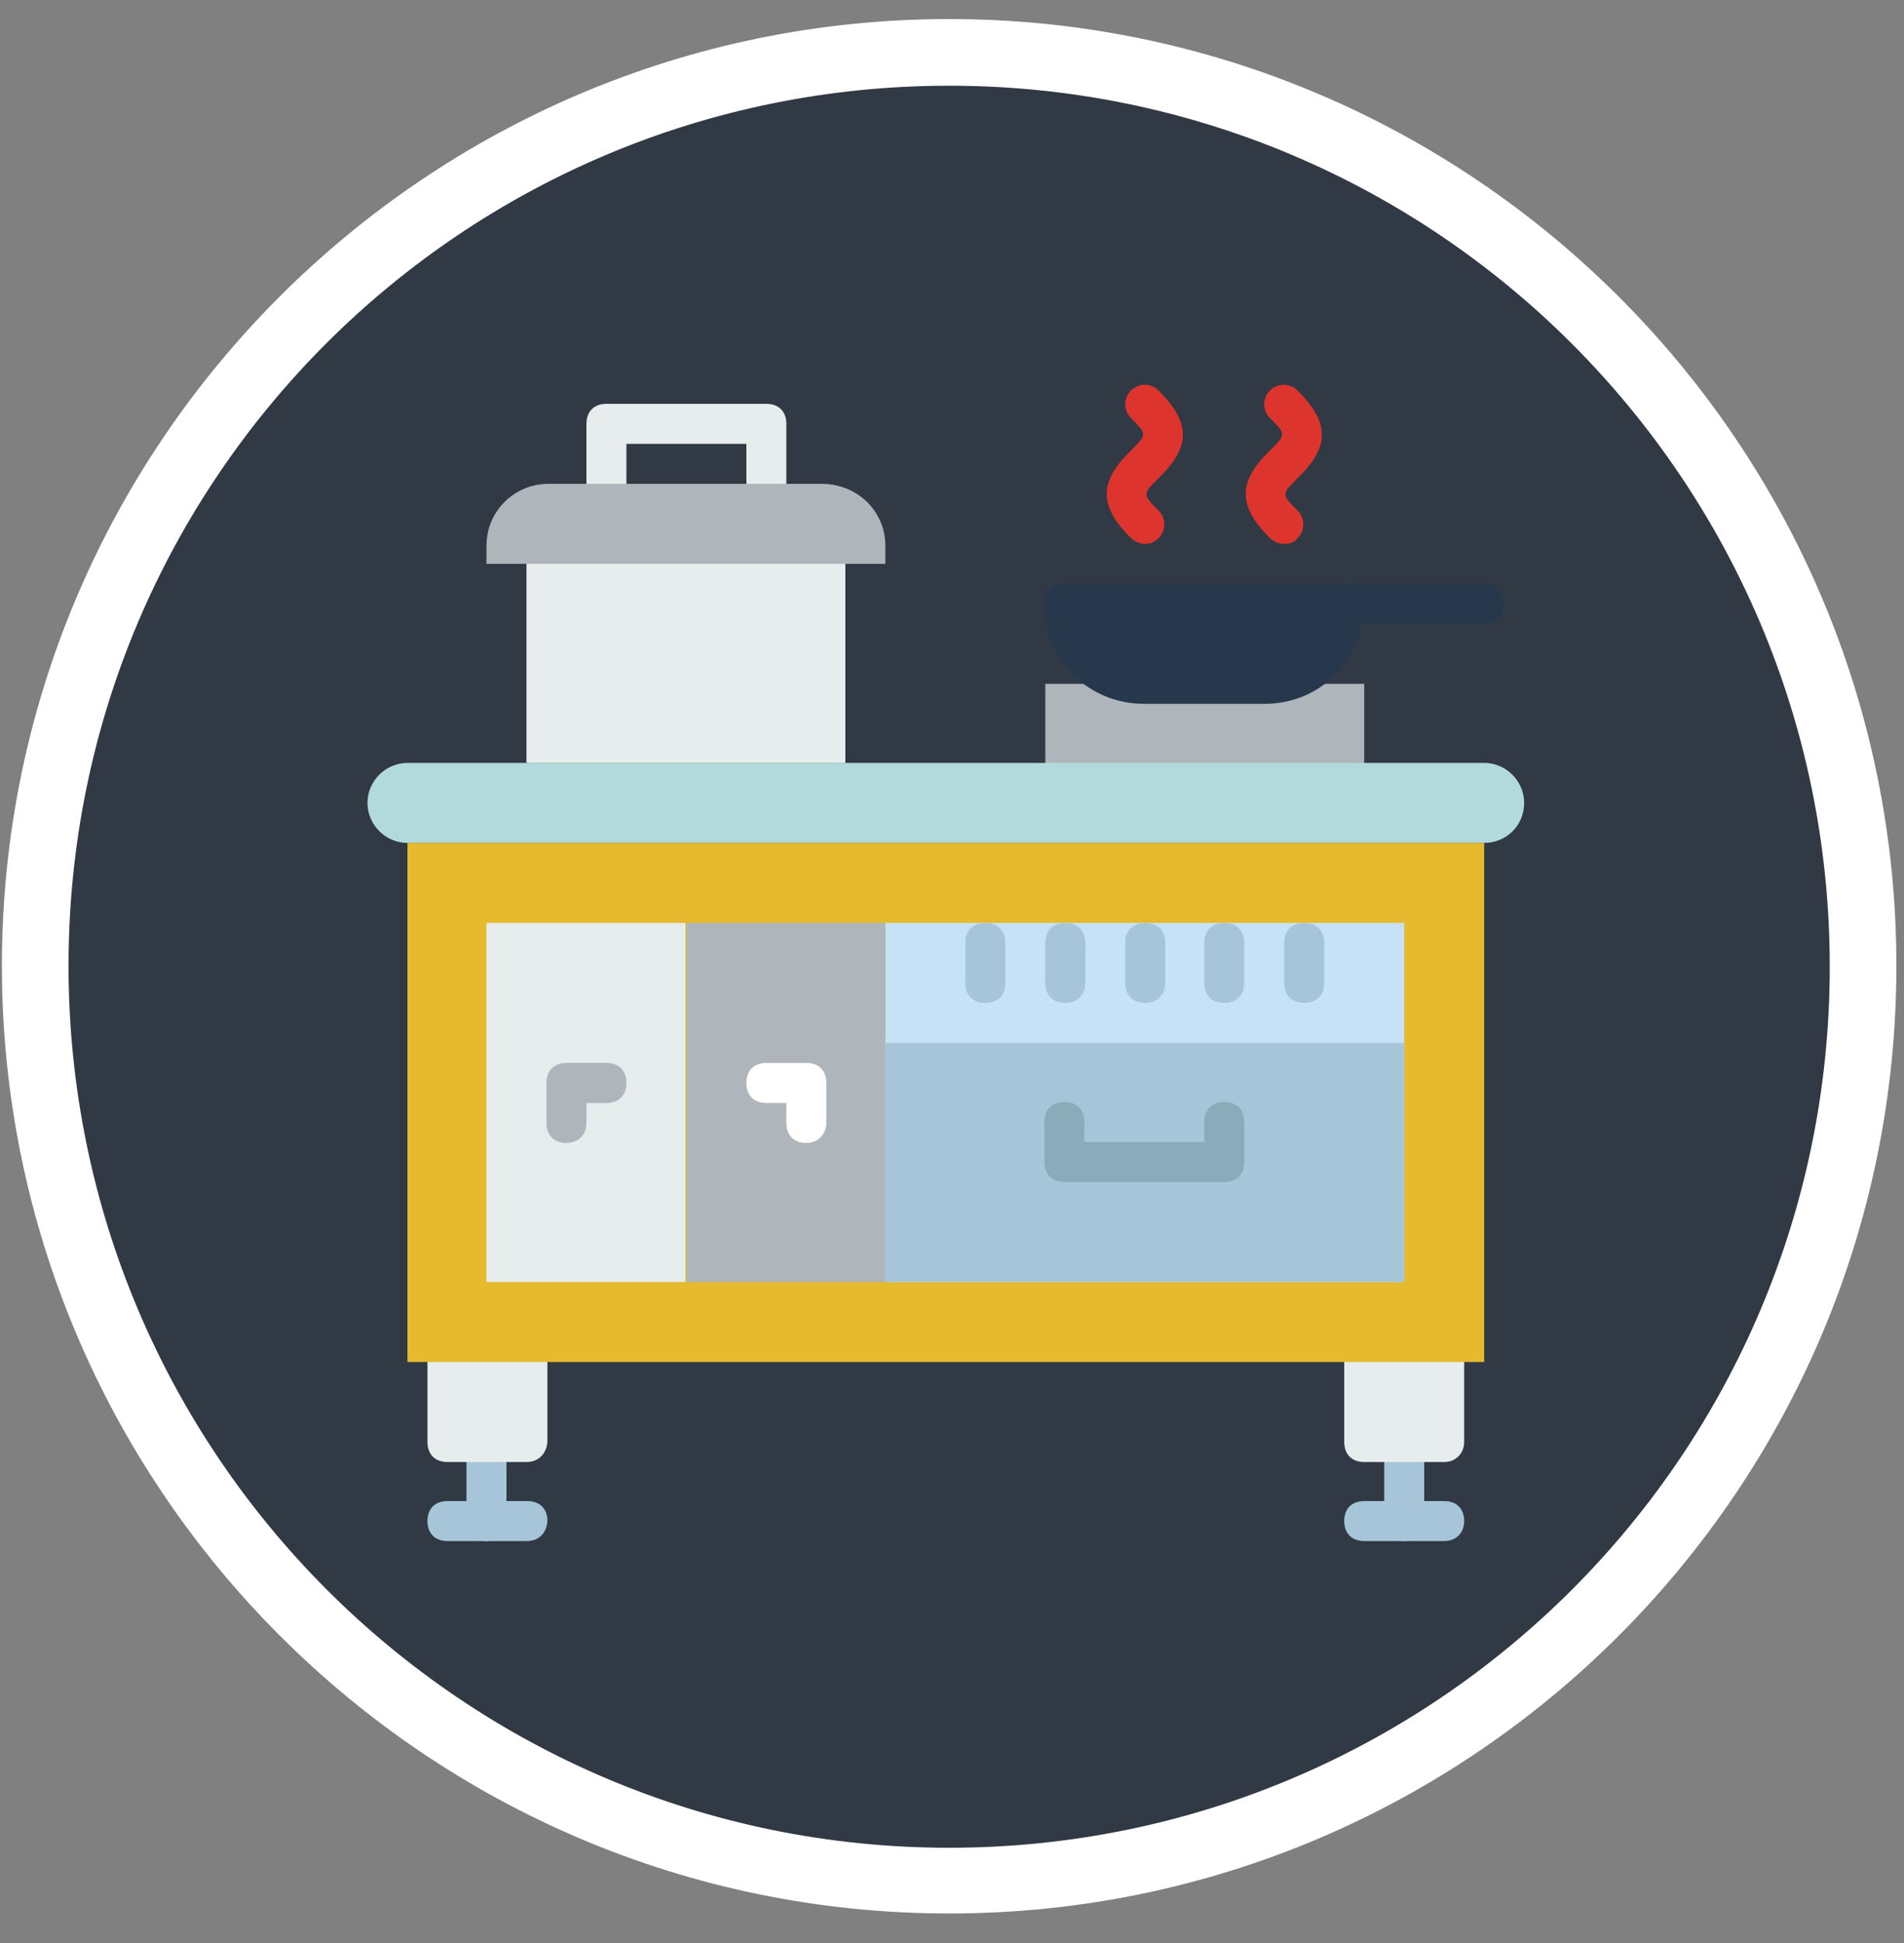 <svg id="Layer_1" xmlns="http://www.w3.org/2000/svg" viewBox="0 0 200 204"><rect x="0" y="0" width="200" height="204" fill="#808080" stroke="none"/><style>.st0{enable-background:new}.st1{fill:#313944}.st2{fill:#fff}.st3{display:none}.st4{display:inline}.st5{fill:#afb6bb}.st6{fill:#a7c5d8}.st7{fill:#e7eced}.st8{fill:#28384c}.st9{fill:#b2dadc}.st10{fill:#e5ba2e}.st11{fill:#c6e2f7}.st12{fill:#8cabba}.st13{fill:#dd352e}</style><g class="st0"><path class="st1" d="M99.7 197.4c-52.9 0-96-43.1-96-96s43.1-96 96-96 96 43.1 96 96-43.1 96-96 96z"/><path class="st2" d="M99.7 9c51.1 0 92.5 41.4 92.5 92.5S150.8 194 99.7 194 7.2 152.5 7.2 101.4 48.6 9 99.7 9m0-7C44.8 2 .2 46.6.2 101.4s44.6 99.5 99.5 99.5 99.5-44.6 99.5-99.5S154.5 2 99.7 2z"/></g><path class="st5" d="M109.8 71.8h33.5v12.6h-33.5z"/><path class="st6" d="M147.5 161.8c-1.3 0-2.1-.8-2.1-2.1v-8.4c0-1.3.8-2.1 2.1-2.1s2.1.8 2.1 2.1v8.4c0 1.3-.9 2.1-2.1 2.1z"/><path class="st6" d="M151.7 161.8h-8.4c-1.3 0-2.1-.8-2.1-2.1s.8-2.1 2.1-2.1h8.4c1.3 0 2.1.8 2.1 2.1s-.9 2.1-2.1 2.1zm-100.6 0c-1.3 0-2.1-.8-2.1-2.1v-8.4c0-1.3.8-2.1 2.1-2.1s2.1.8 2.1 2.1v8.4c0 1.3-.8 2.1-2.1 2.1z"/><path class="st6" d="M55.3 161.8H47c-1.3 0-2.1-.8-2.1-2.1s.8-2.1 2.1-2.1h8.4c1.3 0 2.1.8 2.1 2.1-.1 1.3-.9 2.1-2.2 2.1z"/><path class="st7" d="M151.7 153.5h-8.4c-1.3 0-2.1-.8-2.1-2.1V143c0-1.3.8-2.1 2.1-2.1h8.4c1.3 0 2.1.8 2.1 2.1v8.4c0 1.2-.9 2.1-2.1 2.1zm-96.4 0H47c-1.3 0-2.1-.8-2.1-2.1V143c0-1.3.8-2.1 2.1-2.1h8.4c1.3 0 2.1.8 2.1 2.1v8.4c-.1 1.2-.9 2.1-2.2 2.1zM80.5 55H63.7c-1.3 0-2.1-.8-2.1-2.1v-8.4c0-1.3.8-2.1 2.1-2.1h16.8c1.3 0 2.1.8 2.1 2.1v8.4c0 1.3-.9 2.1-2.1 2.1zm-14.7-4.2h12.6v-4.2H65.8v4.2z"/><path class="st8" d="M132.8 73.9h-12.6c-5.9 0-10.5-4.6-10.5-10.5 0-1.3.8-2.1 2.1-2.1h29.3c1.3 0 2.1.8 2.1 2.1.1 5.9-4.5 10.5-10.4 10.5z"/><path class="st8" d="M155.9 65.5h-14.7c-1.3 0-2.1-.8-2.1-2.1s.8-2.1 2.1-2.1h14.7c1.3 0 2.1.8 2.1 2.1s-.9 2.1-2.1 2.1z"/><path class="st9" d="M155.9 88.5H42.8c-2.3 0-4.2-1.9-4.2-4.2 0-2.3 1.9-4.2 4.2-4.2h113.1c2.3 0 4.2 1.9 4.2 4.2 0 2.4-1.9 4.2-4.2 4.2z"/><path class="st10" d="M42.8 88.5h113.1V143H42.8z"/><path class="st11" d="M93 96.9h54.5v37.7H93z"/><path class="st6" d="M93 109.5h54.5v25.1H93zm10.5-4.2c-1.3 0-2.1-.8-2.1-2.1V99c0-1.3.8-2.1 2.1-2.1s2.1.8 2.1 2.1v4.2c0 1.3-.8 2.1-2.1 2.1zm8.4 0c-1.3 0-2.1-.8-2.1-2.1V99c0-1.3.8-2.1 2.1-2.1s2.1.8 2.1 2.1v4.2c0 1.3-.9 2.1-2.1 2.1zm8.4 0c-1.3 0-2.1-.8-2.1-2.1V99c0-1.3.8-2.1 2.1-2.1s2.1.8 2.1 2.1v4.2c0 1.3-.9 2.1-2.1 2.1zm8.3 0c-1.3 0-2.1-.8-2.1-2.1V99c0-1.3.8-2.1 2.1-2.1s2.1.8 2.1 2.1v4.2c0 1.3-.8 2.1-2.1 2.1zm8.4 0c-1.3 0-2.1-.8-2.1-2.1V99c0-1.3.8-2.1 2.1-2.1s2.1.8 2.1 2.1v4.2c0 1.3-.8 2.1-2.1 2.1z"/><path class="st12" d="M128.6 124.1h-16.8c-1.3 0-2.1-.8-2.1-2.1v-4.2c0-1.3.8-2.1 2.1-2.1s2.1.8 2.1 2.1v2.1h12.6v-2.1c0-1.3.8-2.1 2.1-2.1s2.1.8 2.1 2.1v4.2c0 1.3-.8 2.1-2.1 2.1z"/><path class="st7" d="M55.3 59.2h33.5v20.9H55.3z"/><path class="st5" d="M93 59.2H51.1v-1.9c0-3.6 2.9-6.5 6.5-6.5h28.7c3.8 0 6.7 2.9 6.7 6.5v1.9z"/><path class="st7" d="M51.1 96.9H72v37.7H51.1z"/><path class="st5" d="M72.1 96.9H93v37.7H72.1zM59.5 120c-1.3 0-2.1-.8-2.1-2.1v-4.2c0-1.3.8-2.1 2.1-2.1h4.2c1.3 0 2.1.8 2.1 2.1s-.8 2.1-2.1 2.1h-2.1v2.1c0 1.2-.8 2.1-2.1 2.1z"/><path class="st2" d="M84.7 120c-1.3 0-2.1-.8-2.1-2.1v-2.1h-2.1c-1.3 0-2.1-.8-2.1-2.1s.8-2.1 2.1-2.1h4.2c1.3 0 2.1.8 2.1 2.1v4.2c0 1.2-.9 2.1-2.1 2.1z"/><path class="st13" d="M120.3 57.1c-.6 0-1-.2-1.5-.6-3.4-3.4-3.4-5.9 0-9.2 1.7-1.7 1.7-1.7 0-3.4-.8-.8-.8-2.1 0-2.9.8-.8 2.1-.8 2.9 0 3.4 3.4 3.4 5.9 0 9.2-1.7 1.7-1.7 1.7 0 3.4.8.8.8 2.1 0 2.9-.4.4-.8.6-1.4.6zm14.6 0c-.6 0-1-.2-1.5-.6-3.4-3.4-3.4-5.9 0-9.2 1.7-1.7 1.7-1.7 0-3.4-.8-.8-.8-2.1 0-2.9.8-.8 2.1-.8 2.9 0 3.4 3.4 3.4 5.9 0 9.2-1.7 1.7-1.7 1.7 0 3.4.8.8.8 2.1 0 2.9-.3.4-.7.6-1.4.6z"/></svg>